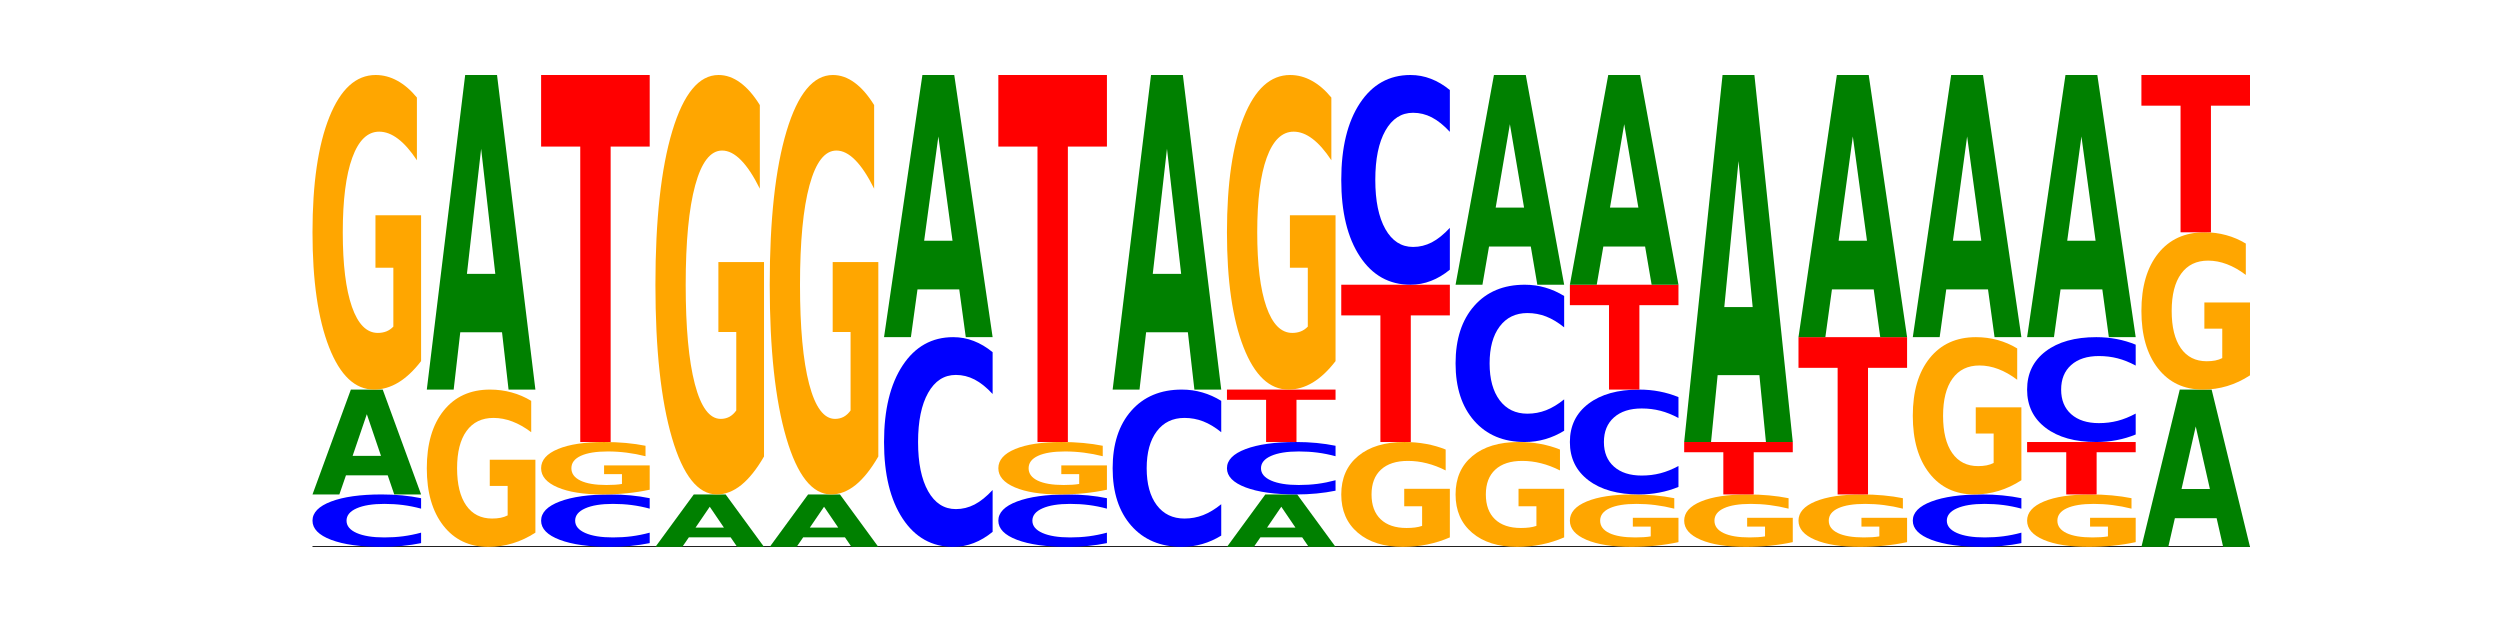 <?xml version="1.0" encoding="utf-8" standalone="no"?>
<!DOCTYPE svg PUBLIC "-//W3C//DTD SVG 1.1//EN"
  "http://www.w3.org/Graphics/SVG/1.1/DTD/svg11.dtd">
<!-- Created with matplotlib (https://matplotlib.org/) -->
<svg height="180pt" version="1.1" viewBox="0 0 720 180" width="720pt" xmlns="http://www.w3.org/2000/svg" xmlns:xlink="http://www.w3.org/1999/xlink">
 <defs>
  <style type="text/css">*{stroke-linecap:butt;stroke-linejoin:round;}</style>
 </defs>
 <g id="figure_1">
  <g id="patch_1">
   <path d="M 0 180 
L 720 180 
L 720 0 
L 0 0 
z
" style="fill:none;"/>
  </g>
  <g id="axes_1">
   <g id="line2d_1">
    <path clip-path="url(#p63e2eef557)" d="M 90 157.5 
L 648 157.5 
" style="fill:none;stroke:#000000;stroke-linecap:square;stroke-width:0.5;"/>
   </g>
   <g id="patch_2">
    <path clip-path="url(#p63e2eef557)" d="M 121.274 156.418 
Q 118.658 156.954 115.829 157.226 
Q 113.001 157.5 109.92 157.5 
Q 100.732 157.5 95.366 155.466 
Q 90 153.433 90 149.955 
Q 90 146.464 95.366 144.434 
Q 100.732 142.4 109.92 142.4 
Q 113.001 142.4 115.829 142.674 
Q 118.658 142.946 121.274 143.482 
L 121.274 146.492 
Q 118.635 145.781 116.074 145.451 
Q 113.513 145.12 110.684 145.12 
Q 105.61 145.12 102.702 146.408 
Q 99.802 147.693 99.802 149.955 
Q 99.802 152.207 102.702 153.495 
Q 105.61 154.78 110.684 154.78 
Q 113.513 154.78 116.074 154.449 
Q 118.635 154.116 121.274 153.405 
z
" style="fill:#0000ff;"/>
   </g>
   <g id="patch_3">
    <path clip-path="url(#p63e2eef557)" d="M 111.664 136.899 
L 99.636 136.899 
L 97.737 142.4 
L 90 142.4 
L 101.049 112.2 
L 110.225 112.2 
L 121.274 142.4 
L 113.544 142.4 
z
M 101.554 131.293 
L 109.726 131.293 
L 105.647 119.281 
z
" style="fill:#008000;"/>
   </g>
   <g id="patch_4">
    <path clip-path="url(#p63e2eef557)" d="M 121.274 104.003 
Q 118.12 108.101 114.728 110.16 
Q 111.336 112.2 107.719 112.2 
Q 99.546 112.2 94.773 99.998 
Q 90 87.795 90 66.928 
Q 90 45.817 94.857 33.709 
Q 99.722 21.6 108.181 21.6 
Q 111.441 21.6 114.427 23.247 
Q 117.419 24.875 120.069 28.094 
L 120.069 46.154 
Q 117.335 42.018 114.63 39.978 
Q 111.924 37.92 109.205 37.92 
Q 104.172 37.92 101.446 45.443 
Q 98.719 52.948 98.719 66.928 
Q 98.719 80.777 101.348 88.338 
Q 103.976 95.88 108.812 95.88 
Q 110.13 95.88 111.258 95.45 
Q 112.387 95.001 113.284 94.065 
L 113.284 77.109 
L 108.132 77.109 
L 108.132 62.006 
L 121.274 62.006 
z
" style="fill:#ffa600;"/>
   </g>
   <g id="patch_5">
    <path clip-path="url(#p63e2eef557)" d="M 154.195 153.401 
Q 151.041 155.451 147.648 156.48 
Q 144.256 157.5 140.639 157.5 
Q 132.467 157.5 127.694 151.399 
Q 122.92 145.298 122.92 134.864 
Q 122.92 124.309 127.778 118.254 
Q 132.642 112.2 141.102 112.2 
Q 144.361 112.2 147.347 113.023 
Q 150.34 113.838 152.989 115.447 
L 152.989 124.477 
Q 150.256 122.409 147.55 121.389 
Q 144.845 120.36 142.125 120.36 
Q 137.093 120.36 134.366 124.122 
Q 131.64 127.874 131.64 134.864 
Q 131.64 141.789 134.268 145.569 
Q 136.896 149.34 141.733 149.34 
Q 143.05 149.34 144.179 149.125 
Q 145.307 148.9 146.204 148.433 
L 146.204 139.955 
L 141.053 139.955 
L 141.053 132.403 
L 154.195 132.403 
z
" style="fill:#ffa600;"/>
   </g>
   <g id="patch_6">
    <path clip-path="url(#p63e2eef557)" d="M 144.584 95.695 
L 132.557 95.695 
L 130.657 112.2 
L 122.92 112.2 
L 133.97 21.6 
L 143.145 21.6 
L 154.195 112.2 
L 146.464 112.2 
z
M 134.475 78.88 
L 142.647 78.88 
L 138.567 42.842 
z
" style="fill:#008000;"/>
   </g>
   <g id="patch_7">
    <path clip-path="url(#p63e2eef557)" d="M 187.115 156.418 
Q 184.499 156.954 181.67 157.226 
Q 178.841 157.5 175.76 157.5 
Q 166.573 157.5 161.207 155.466 
Q 155.841 153.433 155.841 149.955 
Q 155.841 146.464 161.207 144.434 
Q 166.573 142.4 175.76 142.4 
Q 178.841 142.4 181.67 142.674 
Q 184.499 142.946 187.115 143.482 
L 187.115 146.492 
Q 184.475 145.781 181.914 145.451 
Q 179.354 145.12 176.525 145.12 
Q 171.45 145.12 168.543 146.408 
Q 165.643 147.693 165.643 149.955 
Q 165.643 152.207 168.543 153.495 
Q 171.45 154.78 176.525 154.78 
Q 179.354 154.78 181.914 154.449 
Q 184.475 154.116 187.115 153.405 
z
" style="fill:#0000ff;"/>
   </g>
   <g id="patch_8">
    <path clip-path="url(#p63e2eef557)" d="M 187.115 141.034 
Q 183.961 141.717 180.569 142.06 
Q 177.176 142.4 173.56 142.4 
Q 165.387 142.4 160.614 140.366 
Q 155.841 138.333 155.841 134.855 
Q 155.841 131.336 160.698 129.318 
Q 165.562 127.3 174.022 127.3 
Q 177.281 127.3 180.267 127.574 
Q 183.26 127.846 185.909 128.382 
L 185.909 131.392 
Q 183.176 130.703 180.47 130.363 
Q 177.765 130.02 175.045 130.02 
Q 170.013 130.02 167.286 131.274 
Q 164.56 132.525 164.56 134.855 
Q 164.56 137.163 167.188 138.423 
Q 169.817 139.68 174.653 139.68 
Q 175.971 139.68 177.099 139.608 
Q 178.228 139.533 179.125 139.378 
L 179.125 136.552 
L 173.973 136.552 
L 173.973 134.034 
L 187.115 134.034 
z
" style="fill:#ffa600;"/>
   </g>
   <g id="patch_9">
    <path clip-path="url(#p63e2eef557)" d="M 155.841 21.6 
L 187.115 21.6 
L 187.115 42.214 
L 175.864 42.214 
L 175.864 127.3 
L 167.114 127.3 
L 167.114 42.214 
L 155.841 42.214 
z
" style="fill:#ff0000;"/>
   </g>
   <g id="patch_10">
    <path clip-path="url(#p63e2eef557)" d="M 210.425 154.749 
L 198.397 154.749 
L 196.498 157.5 
L 188.761 157.5 
L 199.81 142.4 
L 208.986 142.4 
L 220.035 157.5 
L 212.305 157.5 
z
M 200.315 151.947 
L 208.487 151.947 
L 204.408 145.94 
z
" style="fill:#008000;"/>
   </g>
   <g id="patch_11">
    <path clip-path="url(#p63e2eef557)" d="M 220.035 131.47 
Q 216.881 136.935 213.489 139.68 
Q 210.097 142.4 206.48 142.4 
Q 198.307 142.4 193.534 126.13 
Q 188.761 109.861 188.761 82.037 
Q 188.761 53.89 193.618 37.745 
Q 198.483 21.6 206.943 21.6 
Q 210.202 21.6 213.188 23.796 
Q 216.18 25.967 218.83 30.259 
L 218.83 54.339 
Q 216.096 48.824 213.391 46.104 
Q 210.685 43.359 207.966 43.359 
Q 202.933 43.359 200.207 53.391 
Q 197.48 63.397 197.48 82.037 
Q 197.48 100.503 200.109 110.584 
Q 202.737 120.641 207.573 120.641 
Q 208.891 120.641 210.019 120.067 
Q 211.148 119.468 212.045 118.22 
L 212.045 95.612 
L 206.893 95.612 
L 206.893 75.475 
L 220.035 75.475 
z
" style="fill:#ffa600;"/>
   </g>
   <g id="patch_12">
    <path clip-path="url(#p63e2eef557)" d="M 243.345 154.749 
L 231.318 154.749 
L 229.418 157.5 
L 221.681 157.5 
L 232.731 142.4 
L 241.906 142.4 
L 252.956 157.5 
L 245.225 157.5 
z
M 233.236 151.947 
L 241.408 151.947 
L 237.328 145.94 
z
" style="fill:#008000;"/>
   </g>
   <g id="patch_13">
    <path clip-path="url(#p63e2eef557)" d="M 252.956 131.47 
Q 249.802 136.935 246.409 139.68 
Q 243.017 142.4 239.4 142.4 
Q 231.228 142.4 226.455 126.13 
Q 221.681 109.861 221.681 82.037 
Q 221.681 53.89 226.539 37.745 
Q 231.403 21.6 239.863 21.6 
Q 243.122 21.6 246.108 23.796 
Q 249.101 25.967 251.75 30.259 
L 251.75 54.339 
Q 249.017 48.824 246.311 46.104 
Q 243.606 43.359 240.886 43.359 
Q 235.854 43.359 233.127 53.391 
Q 230.401 63.397 230.401 82.037 
Q 230.401 100.503 233.029 110.584 
Q 235.657 120.641 240.494 120.641 
Q 241.811 120.641 242.94 120.067 
Q 244.068 119.468 244.965 118.22 
L 244.965 95.612 
L 239.814 95.612 
L 239.814 75.475 
L 252.956 75.475 
z
" style="fill:#ffa600;"/>
   </g>
   <g id="patch_14">
    <path clip-path="url(#p63e2eef557)" d="M 285.876 153.171 
Q 283.26 155.317 280.431 156.402 
Q 277.602 157.5 274.522 157.5 
Q 265.334 157.5 259.968 149.365 
Q 254.602 141.23 254.602 127.319 
Q 254.602 113.357 259.968 105.235 
Q 265.334 97.1 274.522 97.1 
Q 277.602 97.1 280.431 98.198 
Q 283.26 99.283 285.876 101.429 
L 285.876 113.47 
Q 283.236 110.625 280.676 109.302 
Q 278.115 107.98 275.286 107.98 
Q 270.211 107.98 267.304 113.133 
Q 264.404 118.273 264.404 127.319 
Q 264.404 136.327 267.304 141.48 
Q 270.211 146.62 275.286 146.62 
Q 278.115 146.62 280.676 145.298 
Q 283.236 143.963 285.876 141.118 
z
" style="fill:#0000ff;"/>
   </g>
   <g id="patch_15">
    <path clip-path="url(#p63e2eef557)" d="M 276.266 83.346 
L 264.238 83.346 
L 262.339 97.1 
L 254.602 97.1 
L 265.651 21.6 
L 274.827 21.6 
L 285.876 97.1 
L 278.145 97.1 
z
M 266.156 69.334 
L 274.328 69.334 
L 270.249 39.302 
z
" style="fill:#008000;"/>
   </g>
   <g id="patch_16">
    <path clip-path="url(#p63e2eef557)" d="M 318.796 156.418 
Q 316.18 156.954 313.352 157.226 
Q 310.523 157.5 307.442 157.5 
Q 298.254 157.5 292.888 155.466 
Q 287.522 153.433 287.522 149.955 
Q 287.522 146.464 292.888 144.434 
Q 298.254 142.4 307.442 142.4 
Q 310.523 142.4 313.352 142.674 
Q 316.18 142.946 318.796 143.482 
L 318.796 146.492 
Q 316.157 145.781 313.596 145.451 
Q 311.035 145.12 308.206 145.12 
Q 303.132 145.12 300.224 146.408 
Q 297.324 147.693 297.324 149.955 
Q 297.324 152.207 300.224 153.495 
Q 303.132 154.78 308.206 154.78 
Q 311.035 154.78 313.596 154.449 
Q 316.157 154.116 318.796 153.405 
z
" style="fill:#0000ff;"/>
   </g>
   <g id="patch_17">
    <path clip-path="url(#p63e2eef557)" d="M 318.796 141.034 
Q 315.642 141.717 312.25 142.06 
Q 308.858 142.4 305.241 142.4 
Q 297.068 142.4 292.295 140.366 
Q 287.522 138.333 287.522 134.855 
Q 287.522 131.336 292.379 129.318 
Q 297.244 127.3 305.704 127.3 
Q 308.963 127.3 311.949 127.574 
Q 314.941 127.846 317.591 128.382 
L 317.591 131.392 
Q 314.857 130.703 312.152 130.363 
Q 309.446 130.02 306.727 130.02 
Q 301.694 130.02 298.968 131.274 
Q 296.241 132.525 296.241 134.855 
Q 296.241 137.163 298.87 138.423 
Q 301.498 139.68 306.334 139.68 
Q 307.652 139.68 308.781 139.608 
Q 309.909 139.533 310.806 139.378 
L 310.806 136.552 
L 305.655 136.552 
L 305.655 134.034 
L 318.796 134.034 
z
" style="fill:#ffa600;"/>
   </g>
   <g id="patch_18">
    <path clip-path="url(#p63e2eef557)" d="M 287.522 21.6 
L 318.796 21.6 
L 318.796 42.214 
L 307.545 42.214 
L 307.545 127.3 
L 298.795 127.3 
L 298.795 42.214 
L 287.522 42.214 
z
" style="fill:#ff0000;"/>
   </g>
   <g id="patch_19">
    <path clip-path="url(#p63e2eef557)" d="M 351.717 154.253 
Q 349.101 155.862 346.272 156.677 
Q 343.443 157.5 340.362 157.5 
Q 331.175 157.5 325.809 151.399 
Q 320.442 145.298 320.442 134.864 
Q 320.442 124.393 325.809 118.301 
Q 331.175 112.2 340.362 112.2 
Q 343.443 112.2 346.272 113.023 
Q 349.101 113.838 351.717 115.447 
L 351.717 124.477 
Q 349.077 122.344 346.516 121.352 
Q 343.955 120.36 341.127 120.36 
Q 336.052 120.36 333.144 124.224 
Q 330.245 128.08 330.245 134.864 
Q 330.245 141.62 333.144 145.485 
Q 336.052 149.34 341.127 149.34 
Q 343.955 149.34 346.516 148.348 
Q 349.077 147.347 351.717 145.214 
z
" style="fill:#0000ff;"/>
   </g>
   <g id="patch_20">
    <path clip-path="url(#p63e2eef557)" d="M 342.106 95.695 
L 330.079 95.695 
L 328.18 112.2 
L 320.442 112.2 
L 331.492 21.6 
L 340.668 21.6 
L 351.717 112.2 
L 343.986 112.2 
z
M 331.997 78.88 
L 340.169 78.88 
L 336.089 42.842 
z
" style="fill:#008000;"/>
   </g>
   <g id="patch_21">
    <path clip-path="url(#p63e2eef557)" d="M 375.027 154.749 
L 362.999 154.749 
L 361.1 157.5 
L 353.363 157.5 
L 364.412 142.4 
L 373.588 142.4 
L 384.637 157.5 
L 376.907 157.5 
z
M 364.917 151.947 
L 373.089 151.947 
L 369.01 145.94 
z
" style="fill:#008000;"/>
   </g>
   <g id="patch_22">
    <path clip-path="url(#p63e2eef557)" d="M 384.637 141.318 
Q 382.021 141.854 379.192 142.126 
Q 376.364 142.4 373.283 142.4 
Q 364.095 142.4 358.729 140.366 
Q 353.363 138.333 353.363 134.855 
Q 353.363 131.364 358.729 129.334 
Q 364.095 127.3 373.283 127.3 
Q 376.364 127.3 379.192 127.574 
Q 382.021 127.846 384.637 128.382 
L 384.637 131.392 
Q 381.997 130.681 379.437 130.351 
Q 376.876 130.02 374.047 130.02 
Q 368.972 130.02 366.065 131.308 
Q 363.165 132.593 363.165 134.855 
Q 363.165 137.107 366.065 138.395 
Q 368.972 139.68 374.047 139.68 
Q 376.876 139.68 379.437 139.349 
Q 381.997 139.016 384.637 138.305 
z
" style="fill:#0000ff;"/>
   </g>
   <g id="patch_23">
    <path clip-path="url(#p63e2eef557)" d="M 353.363 112.2 
L 384.637 112.2 
L 384.637 115.145 
L 373.386 115.145 
L 373.386 127.3 
L 364.636 127.3 
L 364.636 115.145 
L 353.363 115.145 
z
" style="fill:#ff0000;"/>
   </g>
   <g id="patch_24">
    <path clip-path="url(#p63e2eef557)" d="M 384.637 104.003 
Q 381.483 108.101 378.091 110.16 
Q 374.698 112.2 371.082 112.2 
Q 362.909 112.2 358.136 99.998 
Q 353.363 87.795 353.363 66.928 
Q 353.363 45.817 358.22 33.709 
Q 363.084 21.6 371.544 21.6 
Q 374.803 21.6 377.789 23.247 
Q 380.782 24.875 383.432 28.094 
L 383.432 46.154 
Q 380.698 42.018 377.993 39.978 
Q 375.287 37.92 372.568 37.92 
Q 367.535 37.92 364.809 45.443 
Q 362.082 52.948 362.082 66.928 
Q 362.082 80.777 364.71 88.338 
Q 367.339 95.88 372.175 95.88 
Q 373.493 95.88 374.621 95.45 
Q 375.75 95.001 376.647 94.065 
L 376.647 77.109 
L 371.495 77.109 
L 371.495 62.006 
L 384.637 62.006 
z
" style="fill:#ffa600;"/>
   </g>
   <g id="patch_25">
    <path clip-path="url(#p63e2eef557)" d="M 417.558 154.768 
Q 414.403 156.134 411.011 156.82 
Q 407.619 157.5 404.002 157.5 
Q 395.829 157.5 391.056 153.433 
Q 386.283 149.365 386.283 142.409 
Q 386.283 135.372 391.14 131.336 
Q 396.005 127.3 404.465 127.3 
Q 407.724 127.3 410.71 127.849 
Q 413.703 128.392 416.352 129.465 
L 416.352 135.485 
Q 413.618 134.106 410.913 133.426 
Q 408.207 132.74 405.488 132.74 
Q 400.455 132.74 397.729 135.248 
Q 395.002 137.749 395.002 142.409 
Q 395.002 147.026 397.631 149.546 
Q 400.259 152.06 405.095 152.06 
Q 406.413 152.06 407.542 151.917 
Q 408.67 151.767 409.567 151.455 
L 409.567 145.803 
L 404.416 145.803 
L 404.416 140.769 
L 417.558 140.769 
z
" style="fill:#ffa600;"/>
   </g>
   <g id="patch_26">
    <path clip-path="url(#p63e2eef557)" d="M 386.283 82 
L 417.558 82 
L 417.558 90.835 
L 406.306 90.835 
L 406.306 127.3 
L 397.556 127.3 
L 397.556 90.835 
L 386.283 90.835 
z
" style="fill:#ff0000;"/>
   </g>
   <g id="patch_27">
    <path clip-path="url(#p63e2eef557)" d="M 417.558 77.671 
Q 414.941 79.817 412.113 80.902 
Q 409.284 82 406.203 82 
Q 397.015 82 391.649 73.865 
Q 386.283 65.73 386.283 51.819 
Q 386.283 37.857 391.649 29.735 
Q 397.015 21.6 406.203 21.6 
Q 409.284 21.6 412.113 22.698 
Q 414.941 23.783 417.558 25.929 
L 417.558 37.97 
Q 414.918 35.125 412.357 33.802 
Q 409.796 32.48 406.967 32.48 
Q 401.893 32.48 398.985 37.633 
Q 396.085 42.773 396.085 51.819 
Q 396.085 60.827 398.985 65.98 
Q 401.893 71.12 406.967 71.12 
Q 409.796 71.12 412.357 69.798 
Q 414.918 68.463 417.558 65.618 
z
" style="fill:#0000ff;"/>
   </g>
   <g id="patch_28">
    <path clip-path="url(#p63e2eef557)" d="M 450.478 154.768 
Q 447.324 156.134 443.931 156.82 
Q 440.539 157.5 436.922 157.5 
Q 428.75 157.5 423.977 153.433 
Q 419.204 149.365 419.204 142.409 
Q 419.204 135.372 424.061 131.336 
Q 428.925 127.3 437.385 127.3 
Q 440.644 127.3 443.63 127.849 
Q 446.623 128.392 449.272 129.465 
L 449.272 135.485 
Q 446.539 134.106 443.833 133.426 
Q 441.128 132.74 438.408 132.74 
Q 433.376 132.74 430.649 135.248 
Q 427.923 137.749 427.923 142.409 
Q 427.923 147.026 430.551 149.546 
Q 433.18 152.06 438.016 152.06 
Q 439.334 152.06 440.462 151.917 
Q 441.59 151.767 442.488 151.455 
L 442.488 145.803 
L 437.336 145.803 
L 437.336 140.769 
L 450.478 140.769 
z
" style="fill:#ffa600;"/>
   </g>
   <g id="patch_29">
    <path clip-path="url(#p63e2eef557)" d="M 450.478 124.053 
Q 447.862 125.662 445.033 126.477 
Q 442.204 127.3 439.123 127.3 
Q 429.936 127.3 424.57 121.199 
Q 419.204 115.098 419.204 104.664 
Q 419.204 94.193 424.57 88.101 
Q 429.936 82 439.123 82 
Q 442.204 82 445.033 82.823 
Q 447.862 83.638 450.478 85.247 
L 450.478 94.277 
Q 447.838 92.144 445.277 91.152 
Q 442.716 90.16 439.888 90.16 
Q 434.813 90.16 431.906 94.024 
Q 429.006 97.88 429.006 104.664 
Q 429.006 111.42 431.906 115.285 
Q 434.813 119.14 439.888 119.14 
Q 442.716 119.14 445.277 118.148 
Q 447.838 117.147 450.478 115.014 
z
" style="fill:#0000ff;"/>
   </g>
   <g id="patch_30">
    <path clip-path="url(#p63e2eef557)" d="M 440.867 70.997 
L 428.84 70.997 
L 426.941 82 
L 419.204 82 
L 430.253 21.6 
L 439.429 21.6 
L 450.478 82 
L 442.747 82 
z
M 430.758 59.787 
L 438.93 59.787 
L 434.85 35.762 
z
" style="fill:#008000;"/>
   </g>
   <g id="patch_31">
    <path clip-path="url(#p63e2eef557)" d="M 483.398 156.134 
Q 480.244 156.817 476.852 157.16 
Q 473.459 157.5 469.843 157.5 
Q 461.67 157.5 456.897 155.466 
Q 452.124 153.433 452.124 149.955 
Q 452.124 146.436 456.981 144.418 
Q 461.845 142.4 470.305 142.4 
Q 473.565 142.4 476.55 142.674 
Q 479.543 142.946 482.193 143.482 
L 482.193 146.492 
Q 479.459 145.803 476.754 145.463 
Q 474.048 145.12 471.329 145.12 
Q 466.296 145.12 463.57 146.374 
Q 460.843 147.625 460.843 149.955 
Q 460.843 152.263 463.472 153.523 
Q 466.1 154.78 470.936 154.78 
Q 472.254 154.78 473.382 154.708 
Q 474.511 154.633 475.408 154.478 
L 475.408 151.652 
L 470.256 151.652 
L 470.256 149.134 
L 483.398 149.134 
z
" style="fill:#ffa600;"/>
   </g>
   <g id="patch_32">
    <path clip-path="url(#p63e2eef557)" d="M 483.398 140.235 
Q 480.782 141.308 477.953 141.851 
Q 475.125 142.4 472.044 142.4 
Q 462.856 142.4 457.49 138.333 
Q 452.124 134.265 452.124 127.309 
Q 452.124 120.329 457.49 116.267 
Q 462.856 112.2 472.044 112.2 
Q 475.125 112.2 477.953 112.749 
Q 480.782 113.292 483.398 114.365 
L 483.398 120.385 
Q 480.759 118.962 478.198 118.301 
Q 475.637 117.64 472.808 117.64 
Q 467.733 117.64 464.826 120.216 
Q 461.926 122.787 461.926 127.309 
Q 461.926 131.813 464.826 134.39 
Q 467.733 136.96 472.808 136.96 
Q 475.637 136.96 478.198 136.299 
Q 480.759 135.631 483.398 134.209 
z
" style="fill:#0000ff;"/>
   </g>
   <g id="patch_33">
    <path clip-path="url(#p63e2eef557)" d="M 452.124 82 
L 483.398 82 
L 483.398 87.89 
L 472.147 87.89 
L 472.147 112.2 
L 463.397 112.2 
L 463.397 87.89 
L 452.124 87.89 
z
" style="fill:#ff0000;"/>
   </g>
   <g id="patch_34">
    <path clip-path="url(#p63e2eef557)" d="M 473.788 70.997 
L 461.76 70.997 
L 459.861 82 
L 452.124 82 
L 463.173 21.6 
L 472.349 21.6 
L 483.398 82 
L 475.668 82 
z
M 463.678 59.787 
L 471.85 59.787 
L 467.771 35.762 
z
" style="fill:#008000;"/>
   </g>
   <g id="patch_35">
    <path clip-path="url(#p63e2eef557)" d="M 516.319 156.134 
Q 513.165 156.817 509.772 157.16 
Q 506.38 157.5 502.763 157.5 
Q 494.591 157.5 489.817 155.466 
Q 485.044 153.433 485.044 149.955 
Q 485.044 146.436 489.902 144.418 
Q 494.766 142.4 503.226 142.4 
Q 506.485 142.4 509.471 142.674 
Q 512.464 142.946 515.113 143.482 
L 515.113 146.492 
Q 512.38 145.803 509.674 145.463 
Q 506.969 145.12 504.249 145.12 
Q 499.217 145.12 496.49 146.374 
Q 493.763 147.625 493.763 149.955 
Q 493.763 152.263 496.392 153.523 
Q 499.02 154.78 503.857 154.78 
Q 505.174 154.78 506.303 154.708 
Q 507.431 154.633 508.328 154.478 
L 508.328 151.652 
L 503.177 151.652 
L 503.177 149.134 
L 516.319 149.134 
z
" style="fill:#ffa600;"/>
   </g>
   <g id="patch_36">
    <path clip-path="url(#p63e2eef557)" d="M 485.044 127.3 
L 516.319 127.3 
L 516.319 130.245 
L 505.067 130.245 
L 505.067 142.4 
L 496.318 142.4 
L 496.318 130.245 
L 485.044 130.245 
z
" style="fill:#ff0000;"/>
   </g>
   <g id="patch_37">
    <path clip-path="url(#p63e2eef557)" d="M 506.708 108.045 
L 494.68 108.045 
L 492.781 127.3 
L 485.044 127.3 
L 496.094 21.6 
L 505.269 21.6 
L 516.319 127.3 
L 508.588 127.3 
z
M 496.599 88.427 
L 504.771 88.427 
L 500.691 46.383 
z
" style="fill:#008000;"/>
   </g>
   <g id="patch_38">
    <path clip-path="url(#p63e2eef557)" d="M 549.239 156.134 
Q 546.085 156.817 542.692 157.16 
Q 539.3 157.5 535.683 157.5 
Q 527.511 157.5 522.738 155.466 
Q 517.965 153.433 517.965 149.955 
Q 517.965 146.436 522.822 144.418 
Q 527.686 142.4 536.146 142.4 
Q 539.405 142.4 542.391 142.674 
Q 545.384 142.946 548.033 143.482 
L 548.033 146.492 
Q 545.3 145.803 542.594 145.463 
Q 539.889 145.12 537.169 145.12 
Q 532.137 145.12 529.41 146.374 
Q 526.684 147.625 526.684 149.955 
Q 526.684 152.263 529.312 153.523 
Q 531.941 154.78 536.777 154.78 
Q 538.095 154.78 539.223 154.708 
Q 540.351 154.633 541.249 154.478 
L 541.249 151.652 
L 536.097 151.652 
L 536.097 149.134 
L 549.239 149.134 
z
" style="fill:#ffa600;"/>
   </g>
   <g id="patch_39">
    <path clip-path="url(#p63e2eef557)" d="M 517.965 97.1 
L 549.239 97.1 
L 549.239 105.935 
L 537.987 105.935 
L 537.987 142.4 
L 529.238 142.4 
L 529.238 105.935 
L 517.965 105.935 
z
" style="fill:#ff0000;"/>
   </g>
   <g id="patch_40">
    <path clip-path="url(#p63e2eef557)" d="M 539.628 83.346 
L 527.601 83.346 
L 525.702 97.1 
L 517.965 97.1 
L 529.014 21.6 
L 538.19 21.6 
L 549.239 97.1 
L 541.508 97.1 
z
M 529.519 69.334 
L 537.691 69.334 
L 533.611 39.302 
z
" style="fill:#008000;"/>
   </g>
   <g id="patch_41">
    <path clip-path="url(#p63e2eef557)" d="M 582.159 156.418 
Q 579.543 156.954 576.714 157.226 
Q 573.886 157.5 570.805 157.5 
Q 561.617 157.5 556.251 155.466 
Q 550.885 153.433 550.885 149.955 
Q 550.885 146.464 556.251 144.434 
Q 561.617 142.4 570.805 142.4 
Q 573.886 142.4 576.714 142.674 
Q 579.543 142.946 582.159 143.482 
L 582.159 146.492 
Q 579.52 145.781 576.959 145.451 
Q 574.398 145.12 571.569 145.12 
Q 566.495 145.12 563.587 146.408 
Q 560.687 147.693 560.687 149.955 
Q 560.687 152.207 563.587 153.495 
Q 566.495 154.78 571.569 154.78 
Q 574.398 154.78 576.959 154.449 
Q 579.52 154.116 582.159 153.405 
z
" style="fill:#0000ff;"/>
   </g>
   <g id="patch_42">
    <path clip-path="url(#p63e2eef557)" d="M 582.159 138.301 
Q 579.005 140.351 575.613 141.38 
Q 572.22 142.4 568.604 142.4 
Q 560.431 142.4 555.658 136.299 
Q 550.885 130.198 550.885 119.764 
Q 550.885 109.209 555.742 103.154 
Q 560.606 97.1 569.066 97.1 
Q 572.326 97.1 575.311 97.923 
Q 578.304 98.738 580.954 100.347 
L 580.954 109.377 
Q 578.22 107.309 575.515 106.289 
Q 572.809 105.26 570.09 105.26 
Q 565.057 105.26 562.331 109.022 
Q 559.604 112.774 559.604 119.764 
Q 559.604 126.689 562.233 130.469 
Q 564.861 134.24 569.697 134.24 
Q 571.015 134.24 572.143 134.025 
Q 573.272 133.8 574.169 133.333 
L 574.169 124.855 
L 569.017 124.855 
L 569.017 117.303 
L 582.159 117.303 
z
" style="fill:#ffa600;"/>
   </g>
   <g id="patch_43">
    <path clip-path="url(#p63e2eef557)" d="M 572.549 83.346 
L 560.521 83.346 
L 558.622 97.1 
L 550.885 97.1 
L 561.934 21.6 
L 571.11 21.6 
L 582.159 97.1 
L 574.429 97.1 
z
M 562.439 69.334 
L 570.611 69.334 
L 566.532 39.302 
z
" style="fill:#008000;"/>
   </g>
   <g id="patch_44">
    <path clip-path="url(#p63e2eef557)" d="M 615.08 156.134 
Q 611.926 156.817 608.533 157.16 
Q 605.141 157.5 601.524 157.5 
Q 593.352 157.5 588.578 155.466 
Q 583.805 153.433 583.805 149.955 
Q 583.805 146.436 588.663 144.418 
Q 593.527 142.4 601.987 142.4 
Q 605.246 142.4 608.232 142.674 
Q 611.225 142.946 613.874 143.482 
L 613.874 146.492 
Q 611.141 145.803 608.435 145.463 
Q 605.73 145.12 603.01 145.12 
Q 597.978 145.12 595.251 146.374 
Q 592.525 147.625 592.525 149.955 
Q 592.525 152.263 595.153 153.523 
Q 597.781 154.78 602.618 154.78 
Q 603.935 154.78 605.064 154.708 
Q 606.192 154.633 607.089 154.478 
L 607.089 151.652 
L 601.938 151.652 
L 601.938 149.134 
L 615.08 149.134 
z
" style="fill:#ffa600;"/>
   </g>
   <g id="patch_45">
    <path clip-path="url(#p63e2eef557)" d="M 583.805 127.3 
L 615.08 127.3 
L 615.08 130.245 
L 603.828 130.245 
L 603.828 142.4 
L 595.079 142.4 
L 595.079 130.245 
L 583.805 130.245 
z
" style="fill:#ff0000;"/>
   </g>
   <g id="patch_46">
    <path clip-path="url(#p63e2eef557)" d="M 615.08 125.135 
Q 612.464 126.208 609.635 126.751 
Q 606.806 127.3 603.725 127.3 
Q 594.537 127.3 589.171 123.233 
Q 583.805 119.165 583.805 112.209 
Q 583.805 105.229 589.171 101.167 
Q 594.537 97.1 603.725 97.1 
Q 606.806 97.1 609.635 97.649 
Q 612.464 98.192 615.08 99.265 
L 615.08 105.285 
Q 612.44 103.862 609.879 103.201 
Q 607.318 102.54 604.489 102.54 
Q 599.415 102.54 596.507 105.116 
Q 593.608 107.687 593.608 112.209 
Q 593.608 116.713 596.507 119.29 
Q 599.415 121.86 604.489 121.86 
Q 607.318 121.86 609.879 121.199 
Q 612.44 120.531 615.08 119.109 
z
" style="fill:#0000ff;"/>
   </g>
   <g id="patch_47">
    <path clip-path="url(#p63e2eef557)" d="M 605.469 83.346 
L 593.441 83.346 
L 591.542 97.1 
L 583.805 97.1 
L 594.855 21.6 
L 604.03 21.6 
L 615.08 97.1 
L 607.349 97.1 
z
M 595.36 69.334 
L 603.532 69.334 
L 599.452 39.302 
z
" style="fill:#008000;"/>
   </g>
   <g id="patch_48">
    <path clip-path="url(#p63e2eef557)" d="M 638.389 149.248 
L 626.362 149.248 
L 624.463 157.5 
L 616.726 157.5 
L 627.775 112.2 
L 636.951 112.2 
L 648 157.5 
L 640.269 157.5 
z
M 628.28 140.84 
L 636.452 140.84 
L 632.372 122.821 
z
" style="fill:#008000;"/>
   </g>
   <g id="patch_49">
    <path clip-path="url(#p63e2eef557)" d="M 648 108.101 
Q 644.846 110.151 641.454 111.18 
Q 638.061 112.2 634.445 112.2 
Q 626.272 112.2 621.499 106.099 
Q 616.726 99.998 616.726 89.564 
Q 616.726 79.009 621.583 72.954 
Q 626.447 66.9 634.907 66.9 
Q 638.166 66.9 641.152 67.723 
Q 644.145 68.538 646.794 70.147 
L 646.794 79.177 
Q 644.061 77.109 641.355 76.089 
Q 638.65 75.06 635.93 75.06 
Q 630.898 75.06 628.171 78.822 
Q 625.445 82.574 625.445 89.564 
Q 625.445 96.489 628.073 100.269 
Q 630.702 104.04 635.538 104.04 
Q 636.856 104.04 637.984 103.825 
Q 639.113 103.6 640.01 103.133 
L 640.01 94.655 
L 634.858 94.655 
L 634.858 87.103 
L 648 87.103 
z
" style="fill:#ffa600;"/>
   </g>
   <g id="patch_50">
    <path clip-path="url(#p63e2eef557)" d="M 616.726 21.6 
L 648 21.6 
L 648 30.435 
L 636.749 30.435 
L 636.749 66.9 
L 627.999 66.9 
L 627.999 30.435 
L 616.726 30.435 
z
" style="fill:#ff0000;"/>
   </g>
  </g>
 </g>
 <defs>
  <clipPath id="p63e2eef557">
   <rect height="135.9" width="558" x="90" y="21.6"/>
  </clipPath>
 </defs>
</svg>
